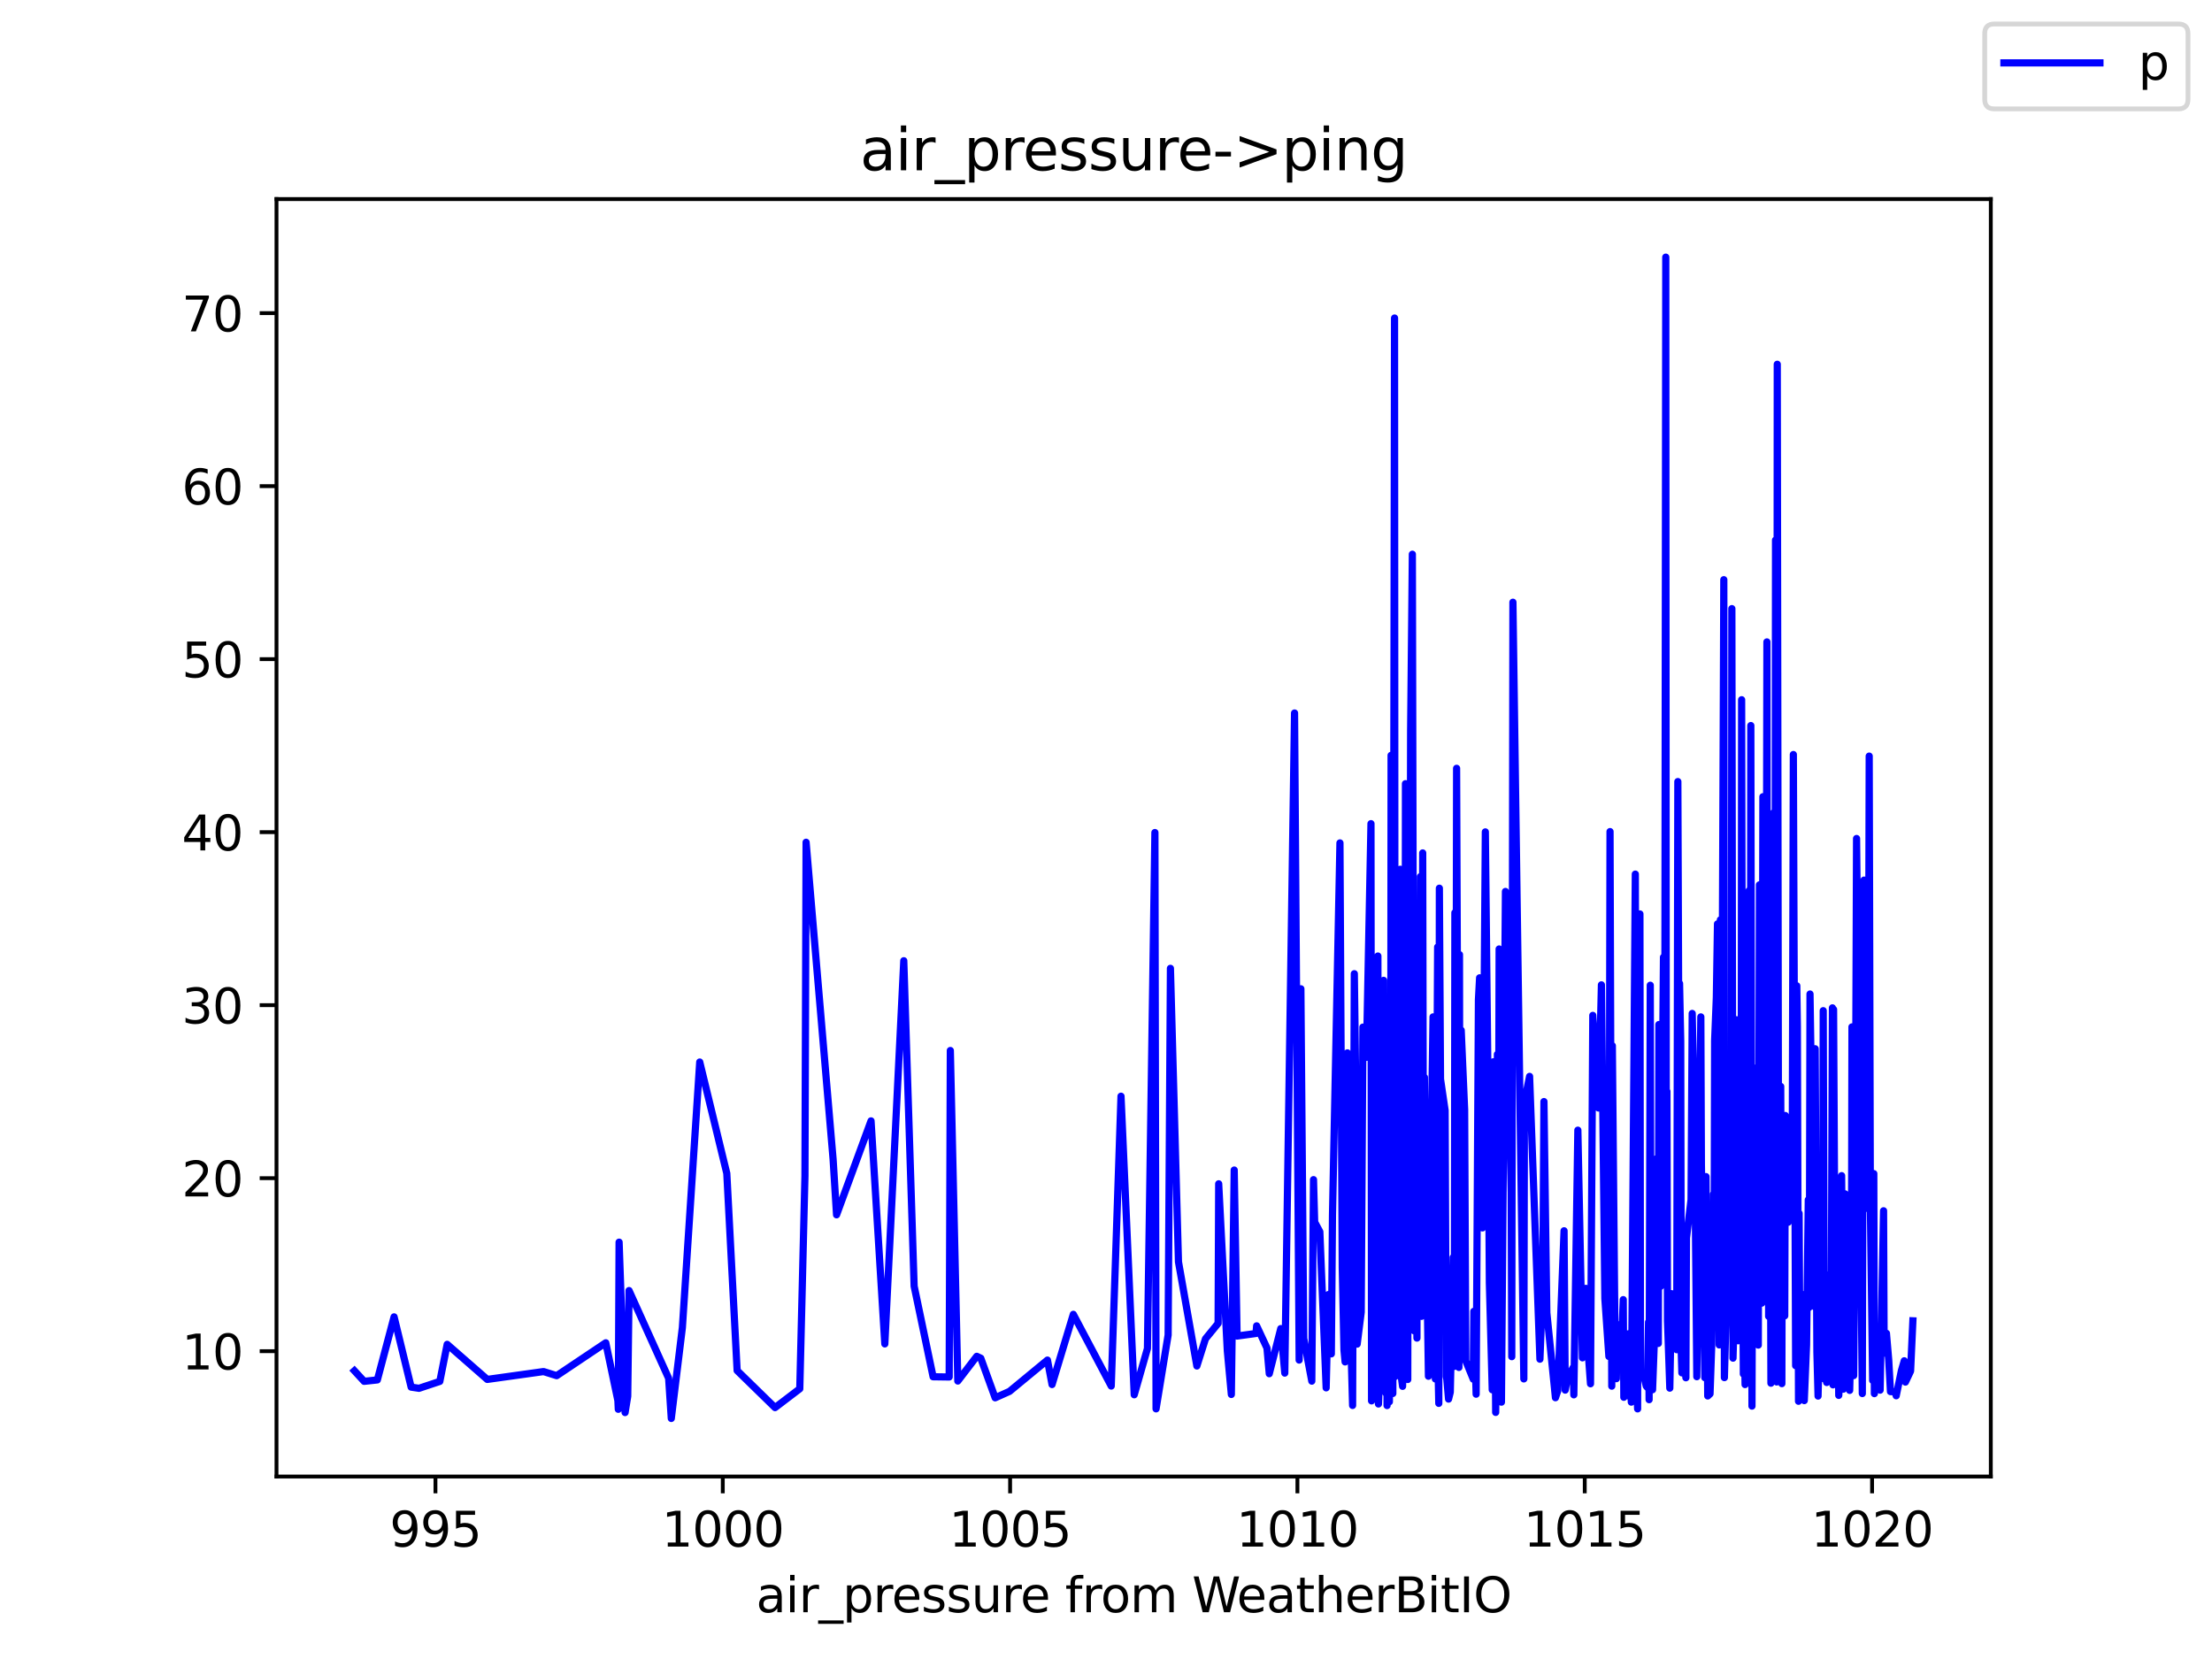 <?xml version="1.0" encoding="utf-8" standalone="no"?>
<!DOCTYPE svg PUBLIC "-//W3C//DTD SVG 1.1//EN"
  "http://www.w3.org/Graphics/SVG/1.1/DTD/svg11.dtd">
<svg height="345.6pt" version="1.1" viewBox="0 0 460.8 345.6" width="460.8pt" xmlns="http://www.w3.org/2000/svg" xmlns:xlink="http://www.w3.org/1999/xlink">
 <defs>
  <style type="text/css">*{stroke-linecap:butt;stroke-linejoin:round;}</style>
 </defs>
 <g id="figure_1">
  <g id="patch_1">
   <path d="M 0 345.6 
L 460.8 345.6 
L 460.8 0 
L 0 0 
z
" style="fill:#ffffff;"/>
  </g>
  <g id="axes_1">
   <g id="patch_2">
    <path d="M 57.6 307.584 
L 414.72 307.584 
L 414.72 41.472 
L 57.6 41.472 
z
" style="fill:#ffffff;"/>
   </g>
   <g id="matplotlib.axis_1">
    <g id="xtick_1">
     <g id="line2d_1">
      <defs>
       <path d="M 0 0 
L 0 3.5 
" id="m10f4f5610d" style="stroke:#000000;stroke-width:0.8;"/>
      </defs>
      <g>
       <use style="stroke:#000000;stroke-width:0.8;" x="90.712" xlink:href="#m10f4f5610d" y="307.584"/>
      </g>
     </g>
     <g id="text_1">
      <!-- 995 -->
      <g transform="translate(81.168 322.182)scale(0.1 -0.1)">
       <defs>
        <path d="M 703 97 
L 703 672 
Q 941 559 1184 500 
Q 1428 441 1663 441 
Q 2288 441 2617 861 
Q 2947 1281 2994 2138 
Q 2813 1869 2534 1725 
Q 2256 1581 1919 1581 
Q 1219 1581 811 2004 
Q 403 2428 403 3163 
Q 403 3881 828 4315 
Q 1253 4750 1959 4750 
Q 2769 4750 3195 4129 
Q 3622 3509 3622 2328 
Q 3622 1225 3098 567 
Q 2575 -91 1691 -91 
Q 1453 -91 1209 -44 
Q 966 3 703 97 
z
M 1959 2075 
Q 2384 2075 2632 2365 
Q 2881 2656 2881 3163 
Q 2881 3666 2632 3958 
Q 2384 4250 1959 4250 
Q 1534 4250 1286 3958 
Q 1038 3666 1038 3163 
Q 1038 2656 1286 2365 
Q 1534 2075 1959 2075 
z
" id="DejaVuSans-39" transform="scale(0.016)"/>
        <path d="M 691 4666 
L 3169 4666 
L 3169 4134 
L 1269 4134 
L 1269 2991 
Q 1406 3038 1543 3061 
Q 1681 3084 1819 3084 
Q 2600 3084 3056 2656 
Q 3513 2228 3513 1497 
Q 3513 744 3044 326 
Q 2575 -91 1722 -91 
Q 1428 -91 1123 -41 
Q 819 9 494 109 
L 494 744 
Q 775 591 1075 516 
Q 1375 441 1709 441 
Q 2250 441 2565 725 
Q 2881 1009 2881 1497 
Q 2881 1984 2565 2268 
Q 2250 2553 1709 2553 
Q 1456 2553 1204 2497 
Q 953 2441 691 2322 
L 691 4666 
z
" id="DejaVuSans-35" transform="scale(0.016)"/>
       </defs>
       <use xlink:href="#DejaVuSans-39"/>
       <use x="63.623" xlink:href="#DejaVuSans-39"/>
       <use x="127.246" xlink:href="#DejaVuSans-35"/>
      </g>
     </g>
    </g>
    <g id="xtick_2">
     <g id="line2d_2">
      <g>
       <use style="stroke:#000000;stroke-width:0.8;" x="150.567" xlink:href="#m10f4f5610d" y="307.584"/>
      </g>
     </g>
     <g id="text_2">
      <!-- 1000 -->
      <g transform="translate(137.842 322.182)scale(0.1 -0.1)">
       <defs>
        <path d="M 794 531 
L 1825 531 
L 1825 4091 
L 703 3866 
L 703 4441 
L 1819 4666 
L 2450 4666 
L 2450 531 
L 3481 531 
L 3481 0 
L 794 0 
L 794 531 
z
" id="DejaVuSans-31" transform="scale(0.016)"/>
        <path d="M 2034 4250 
Q 1547 4250 1301 3770 
Q 1056 3291 1056 2328 
Q 1056 1369 1301 889 
Q 1547 409 2034 409 
Q 2525 409 2770 889 
Q 3016 1369 3016 2328 
Q 3016 3291 2770 3770 
Q 2525 4250 2034 4250 
z
M 2034 4750 
Q 2819 4750 3233 4129 
Q 3647 3509 3647 2328 
Q 3647 1150 3233 529 
Q 2819 -91 2034 -91 
Q 1250 -91 836 529 
Q 422 1150 422 2328 
Q 422 3509 836 4129 
Q 1250 4750 2034 4750 
z
" id="DejaVuSans-30" transform="scale(0.016)"/>
       </defs>
       <use xlink:href="#DejaVuSans-31"/>
       <use x="63.623" xlink:href="#DejaVuSans-30"/>
       <use x="127.246" xlink:href="#DejaVuSans-30"/>
       <use x="190.869" xlink:href="#DejaVuSans-30"/>
      </g>
     </g>
    </g>
    <g id="xtick_3">
     <g id="line2d_3">
      <g>
       <use style="stroke:#000000;stroke-width:0.8;" x="210.422" xlink:href="#m10f4f5610d" y="307.584"/>
      </g>
     </g>
     <g id="text_3">
      <!-- 1005 -->
      <g transform="translate(197.697 322.182)scale(0.1 -0.1)">
       <use xlink:href="#DejaVuSans-31"/>
       <use x="63.623" xlink:href="#DejaVuSans-30"/>
       <use x="127.246" xlink:href="#DejaVuSans-30"/>
       <use x="190.869" xlink:href="#DejaVuSans-35"/>
      </g>
     </g>
    </g>
    <g id="xtick_4">
     <g id="line2d_4">
      <g>
       <use style="stroke:#000000;stroke-width:0.8;" x="270.277" xlink:href="#m10f4f5610d" y="307.584"/>
      </g>
     </g>
     <g id="text_4">
      <!-- 1010 -->
      <g transform="translate(257.552 322.182)scale(0.1 -0.1)">
       <use xlink:href="#DejaVuSans-31"/>
       <use x="63.623" xlink:href="#DejaVuSans-30"/>
       <use x="127.246" xlink:href="#DejaVuSans-31"/>
       <use x="190.869" xlink:href="#DejaVuSans-30"/>
      </g>
     </g>
    </g>
    <g id="xtick_5">
     <g id="line2d_5">
      <g>
       <use style="stroke:#000000;stroke-width:0.8;" x="330.133" xlink:href="#m10f4f5610d" y="307.584"/>
      </g>
     </g>
     <g id="text_5">
      <!-- 1015 -->
      <g transform="translate(317.408 322.182)scale(0.1 -0.1)">
       <use xlink:href="#DejaVuSans-31"/>
       <use x="63.623" xlink:href="#DejaVuSans-30"/>
       <use x="127.246" xlink:href="#DejaVuSans-31"/>
       <use x="190.869" xlink:href="#DejaVuSans-35"/>
      </g>
     </g>
    </g>
    <g id="xtick_6">
     <g id="line2d_6">
      <g>
       <use style="stroke:#000000;stroke-width:0.8;" x="389.988" xlink:href="#m10f4f5610d" y="307.584"/>
      </g>
     </g>
     <g id="text_6">
      <!-- 1020 -->
      <g transform="translate(377.263 322.182)scale(0.1 -0.1)">
       <defs>
        <path d="M 1228 531 
L 3431 531 
L 3431 0 
L 469 0 
L 469 531 
Q 828 903 1448 1529 
Q 2069 2156 2228 2338 
Q 2531 2678 2651 2914 
Q 2772 3150 2772 3378 
Q 2772 3750 2511 3984 
Q 2250 4219 1831 4219 
Q 1534 4219 1204 4116 
Q 875 4013 500 3803 
L 500 4441 
Q 881 4594 1212 4672 
Q 1544 4750 1819 4750 
Q 2544 4750 2975 4387 
Q 3406 4025 3406 3419 
Q 3406 3131 3298 2873 
Q 3191 2616 2906 2266 
Q 2828 2175 2409 1742 
Q 1991 1309 1228 531 
z
" id="DejaVuSans-32" transform="scale(0.016)"/>
       </defs>
       <use xlink:href="#DejaVuSans-31"/>
       <use x="63.623" xlink:href="#DejaVuSans-30"/>
       <use x="127.246" xlink:href="#DejaVuSans-32"/>
       <use x="190.869" xlink:href="#DejaVuSans-30"/>
      </g>
     </g>
    </g>
    <g id="text_7">
     <!-- air_pressure from WeatherBitIO -->
     <g transform="translate(157.507 335.861)scale(0.1 -0.1)">
      <defs>
       <path d="M 2194 1759 
Q 1497 1759 1228 1600 
Q 959 1441 959 1056 
Q 959 750 1161 570 
Q 1363 391 1709 391 
Q 2188 391 2477 730 
Q 2766 1069 2766 1631 
L 2766 1759 
L 2194 1759 
z
M 3341 1997 
L 3341 0 
L 2766 0 
L 2766 531 
Q 2569 213 2275 61 
Q 1981 -91 1556 -91 
Q 1019 -91 701 211 
Q 384 513 384 1019 
Q 384 1609 779 1909 
Q 1175 2209 1959 2209 
L 2766 2209 
L 2766 2266 
Q 2766 2663 2505 2880 
Q 2244 3097 1772 3097 
Q 1472 3097 1187 3025 
Q 903 2953 641 2809 
L 641 3341 
Q 956 3463 1253 3523 
Q 1550 3584 1831 3584 
Q 2591 3584 2966 3190 
Q 3341 2797 3341 1997 
z
" id="DejaVuSans-61" transform="scale(0.016)"/>
       <path d="M 603 3500 
L 1178 3500 
L 1178 0 
L 603 0 
L 603 3500 
z
M 603 4863 
L 1178 4863 
L 1178 4134 
L 603 4134 
L 603 4863 
z
" id="DejaVuSans-69" transform="scale(0.016)"/>
       <path d="M 2631 2963 
Q 2534 3019 2420 3045 
Q 2306 3072 2169 3072 
Q 1681 3072 1420 2755 
Q 1159 2438 1159 1844 
L 1159 0 
L 581 0 
L 581 3500 
L 1159 3500 
L 1159 2956 
Q 1341 3275 1631 3429 
Q 1922 3584 2338 3584 
Q 2397 3584 2469 3576 
Q 2541 3569 2628 3553 
L 2631 2963 
z
" id="DejaVuSans-72" transform="scale(0.016)"/>
       <path d="M 3263 -1063 
L 3263 -1509 
L -63 -1509 
L -63 -1063 
L 3263 -1063 
z
" id="DejaVuSans-5f" transform="scale(0.016)"/>
       <path d="M 1159 525 
L 1159 -1331 
L 581 -1331 
L 581 3500 
L 1159 3500 
L 1159 2969 
Q 1341 3281 1617 3432 
Q 1894 3584 2278 3584 
Q 2916 3584 3314 3078 
Q 3713 2572 3713 1747 
Q 3713 922 3314 415 
Q 2916 -91 2278 -91 
Q 1894 -91 1617 61 
Q 1341 213 1159 525 
z
M 3116 1747 
Q 3116 2381 2855 2742 
Q 2594 3103 2138 3103 
Q 1681 3103 1420 2742 
Q 1159 2381 1159 1747 
Q 1159 1113 1420 752 
Q 1681 391 2138 391 
Q 2594 391 2855 752 
Q 3116 1113 3116 1747 
z
" id="DejaVuSans-70" transform="scale(0.016)"/>
       <path d="M 3597 1894 
L 3597 1613 
L 953 1613 
Q 991 1019 1311 708 
Q 1631 397 2203 397 
Q 2534 397 2845 478 
Q 3156 559 3463 722 
L 3463 178 
Q 3153 47 2828 -22 
Q 2503 -91 2169 -91 
Q 1331 -91 842 396 
Q 353 884 353 1716 
Q 353 2575 817 3079 
Q 1281 3584 2069 3584 
Q 2775 3584 3186 3129 
Q 3597 2675 3597 1894 
z
M 3022 2063 
Q 3016 2534 2758 2815 
Q 2500 3097 2075 3097 
Q 1594 3097 1305 2825 
Q 1016 2553 972 2059 
L 3022 2063 
z
" id="DejaVuSans-65" transform="scale(0.016)"/>
       <path d="M 2834 3397 
L 2834 2853 
Q 2591 2978 2328 3040 
Q 2066 3103 1784 3103 
Q 1356 3103 1142 2972 
Q 928 2841 928 2578 
Q 928 2378 1081 2264 
Q 1234 2150 1697 2047 
L 1894 2003 
Q 2506 1872 2764 1633 
Q 3022 1394 3022 966 
Q 3022 478 2636 193 
Q 2250 -91 1575 -91 
Q 1294 -91 989 -36 
Q 684 19 347 128 
L 347 722 
Q 666 556 975 473 
Q 1284 391 1588 391 
Q 1994 391 2212 530 
Q 2431 669 2431 922 
Q 2431 1156 2273 1281 
Q 2116 1406 1581 1522 
L 1381 1569 
Q 847 1681 609 1914 
Q 372 2147 372 2553 
Q 372 3047 722 3315 
Q 1072 3584 1716 3584 
Q 2034 3584 2315 3537 
Q 2597 3491 2834 3397 
z
" id="DejaVuSans-73" transform="scale(0.016)"/>
       <path d="M 544 1381 
L 544 3500 
L 1119 3500 
L 1119 1403 
Q 1119 906 1312 657 
Q 1506 409 1894 409 
Q 2359 409 2629 706 
Q 2900 1003 2900 1516 
L 2900 3500 
L 3475 3500 
L 3475 0 
L 2900 0 
L 2900 538 
Q 2691 219 2414 64 
Q 2138 -91 1772 -91 
Q 1169 -91 856 284 
Q 544 659 544 1381 
z
M 1991 3584 
L 1991 3584 
z
" id="DejaVuSans-75" transform="scale(0.016)"/>
       <path id="DejaVuSans-20" transform="scale(0.016)"/>
       <path d="M 2375 4863 
L 2375 4384 
L 1825 4384 
Q 1516 4384 1395 4259 
Q 1275 4134 1275 3809 
L 1275 3500 
L 2222 3500 
L 2222 3053 
L 1275 3053 
L 1275 0 
L 697 0 
L 697 3053 
L 147 3053 
L 147 3500 
L 697 3500 
L 697 3744 
Q 697 4328 969 4595 
Q 1241 4863 1831 4863 
L 2375 4863 
z
" id="DejaVuSans-66" transform="scale(0.016)"/>
       <path d="M 1959 3097 
Q 1497 3097 1228 2736 
Q 959 2375 959 1747 
Q 959 1119 1226 758 
Q 1494 397 1959 397 
Q 2419 397 2687 759 
Q 2956 1122 2956 1747 
Q 2956 2369 2687 2733 
Q 2419 3097 1959 3097 
z
M 1959 3584 
Q 2709 3584 3137 3096 
Q 3566 2609 3566 1747 
Q 3566 888 3137 398 
Q 2709 -91 1959 -91 
Q 1206 -91 779 398 
Q 353 888 353 1747 
Q 353 2609 779 3096 
Q 1206 3584 1959 3584 
z
" id="DejaVuSans-6f" transform="scale(0.016)"/>
       <path d="M 3328 2828 
Q 3544 3216 3844 3400 
Q 4144 3584 4550 3584 
Q 5097 3584 5394 3201 
Q 5691 2819 5691 2113 
L 5691 0 
L 5113 0 
L 5113 2094 
Q 5113 2597 4934 2840 
Q 4756 3084 4391 3084 
Q 3944 3084 3684 2787 
Q 3425 2491 3425 1978 
L 3425 0 
L 2847 0 
L 2847 2094 
Q 2847 2600 2669 2842 
Q 2491 3084 2119 3084 
Q 1678 3084 1418 2786 
Q 1159 2488 1159 1978 
L 1159 0 
L 581 0 
L 581 3500 
L 1159 3500 
L 1159 2956 
Q 1356 3278 1631 3431 
Q 1906 3584 2284 3584 
Q 2666 3584 2933 3390 
Q 3200 3197 3328 2828 
z
" id="DejaVuSans-6d" transform="scale(0.016)"/>
       <path d="M 213 4666 
L 850 4666 
L 1831 722 
L 2809 4666 
L 3519 4666 
L 4500 722 
L 5478 4666 
L 6119 4666 
L 4947 0 
L 4153 0 
L 3169 4050 
L 2175 0 
L 1381 0 
L 213 4666 
z
" id="DejaVuSans-57" transform="scale(0.016)"/>
       <path d="M 1172 4494 
L 1172 3500 
L 2356 3500 
L 2356 3053 
L 1172 3053 
L 1172 1153 
Q 1172 725 1289 603 
Q 1406 481 1766 481 
L 2356 481 
L 2356 0 
L 1766 0 
Q 1100 0 847 248 
Q 594 497 594 1153 
L 594 3053 
L 172 3053 
L 172 3500 
L 594 3500 
L 594 4494 
L 1172 4494 
z
" id="DejaVuSans-74" transform="scale(0.016)"/>
       <path d="M 3513 2113 
L 3513 0 
L 2938 0 
L 2938 2094 
Q 2938 2591 2744 2837 
Q 2550 3084 2163 3084 
Q 1697 3084 1428 2787 
Q 1159 2491 1159 1978 
L 1159 0 
L 581 0 
L 581 4863 
L 1159 4863 
L 1159 2956 
Q 1366 3272 1645 3428 
Q 1925 3584 2291 3584 
Q 2894 3584 3203 3211 
Q 3513 2838 3513 2113 
z
" id="DejaVuSans-68" transform="scale(0.016)"/>
       <path d="M 1259 2228 
L 1259 519 
L 2272 519 
Q 2781 519 3026 730 
Q 3272 941 3272 1375 
Q 3272 1813 3026 2020 
Q 2781 2228 2272 2228 
L 1259 2228 
z
M 1259 4147 
L 1259 2741 
L 2194 2741 
Q 2656 2741 2882 2914 
Q 3109 3088 3109 3444 
Q 3109 3797 2882 3972 
Q 2656 4147 2194 4147 
L 1259 4147 
z
M 628 4666 
L 2241 4666 
Q 2963 4666 3353 4366 
Q 3744 4066 3744 3513 
Q 3744 3084 3544 2831 
Q 3344 2578 2956 2516 
Q 3422 2416 3680 2098 
Q 3938 1781 3938 1306 
Q 3938 681 3513 340 
Q 3088 0 2303 0 
L 628 0 
L 628 4666 
z
" id="DejaVuSans-42" transform="scale(0.016)"/>
       <path d="M 628 4666 
L 1259 4666 
L 1259 0 
L 628 0 
L 628 4666 
z
" id="DejaVuSans-49" transform="scale(0.016)"/>
       <path d="M 2522 4238 
Q 1834 4238 1429 3725 
Q 1025 3213 1025 2328 
Q 1025 1447 1429 934 
Q 1834 422 2522 422 
Q 3209 422 3611 934 
Q 4013 1447 4013 2328 
Q 4013 3213 3611 3725 
Q 3209 4238 2522 4238 
z
M 2522 4750 
Q 3503 4750 4090 4092 
Q 4678 3434 4678 2328 
Q 4678 1225 4090 567 
Q 3503 -91 2522 -91 
Q 1538 -91 948 565 
Q 359 1222 359 2328 
Q 359 3434 948 4092 
Q 1538 4750 2522 4750 
z
" id="DejaVuSans-4f" transform="scale(0.016)"/>
      </defs>
      <use xlink:href="#DejaVuSans-61"/>
      <use x="61.279" xlink:href="#DejaVuSans-69"/>
      <use x="89.062" xlink:href="#DejaVuSans-72"/>
      <use x="130.176" xlink:href="#DejaVuSans-5f"/>
      <use x="180.176" xlink:href="#DejaVuSans-70"/>
      <use x="243.652" xlink:href="#DejaVuSans-72"/>
      <use x="282.516" xlink:href="#DejaVuSans-65"/>
      <use x="344.039" xlink:href="#DejaVuSans-73"/>
      <use x="396.139" xlink:href="#DejaVuSans-73"/>
      <use x="448.238" xlink:href="#DejaVuSans-75"/>
      <use x="511.617" xlink:href="#DejaVuSans-72"/>
      <use x="550.48" xlink:href="#DejaVuSans-65"/>
      <use x="612.004" xlink:href="#DejaVuSans-20"/>
      <use x="643.791" xlink:href="#DejaVuSans-66"/>
      <use x="678.996" xlink:href="#DejaVuSans-72"/>
      <use x="717.859" xlink:href="#DejaVuSans-6f"/>
      <use x="779.041" xlink:href="#DejaVuSans-6d"/>
      <use x="876.453" xlink:href="#DejaVuSans-20"/>
      <use x="908.24" xlink:href="#DejaVuSans-57"/>
      <use x="1001.242" xlink:href="#DejaVuSans-65"/>
      <use x="1062.766" xlink:href="#DejaVuSans-61"/>
      <use x="1124.045" xlink:href="#DejaVuSans-74"/>
      <use x="1163.254" xlink:href="#DejaVuSans-68"/>
      <use x="1226.633" xlink:href="#DejaVuSans-65"/>
      <use x="1288.156" xlink:href="#DejaVuSans-72"/>
      <use x="1329.27" xlink:href="#DejaVuSans-42"/>
      <use x="1397.873" xlink:href="#DejaVuSans-69"/>
      <use x="1425.656" xlink:href="#DejaVuSans-74"/>
      <use x="1464.865" xlink:href="#DejaVuSans-49"/>
      <use x="1494.357" xlink:href="#DejaVuSans-4f"/>
     </g>
    </g>
   </g>
   <g id="matplotlib.axis_2">
    <g id="ytick_1">
     <g id="line2d_7">
      <defs>
       <path d="M 0 0 
L -3.5 0 
" id="m4ace03da26" style="stroke:#000000;stroke-width:0.8;"/>
      </defs>
      <g>
       <use style="stroke:#000000;stroke-width:0.8;" x="57.6" xlink:href="#m4ace03da26" y="281.479"/>
      </g>
     </g>
     <g id="text_8">
      <!-- 10 -->
      <g transform="translate(37.875 285.278)scale(0.1 -0.1)">
       <use xlink:href="#DejaVuSans-31"/>
       <use x="63.623" xlink:href="#DejaVuSans-30"/>
      </g>
     </g>
    </g>
    <g id="ytick_2">
     <g id="line2d_8">
      <g>
       <use style="stroke:#000000;stroke-width:0.8;" x="57.6" xlink:href="#m4ace03da26" y="245.438"/>
      </g>
     </g>
     <g id="text_9">
      <!-- 20 -->
      <g transform="translate(37.875 249.237)scale(0.1 -0.1)">
       <use xlink:href="#DejaVuSans-32"/>
       <use x="63.623" xlink:href="#DejaVuSans-30"/>
      </g>
     </g>
    </g>
    <g id="ytick_3">
     <g id="line2d_9">
      <g>
       <use style="stroke:#000000;stroke-width:0.8;" x="57.6" xlink:href="#m4ace03da26" y="209.397"/>
      </g>
     </g>
     <g id="text_10">
      <!-- 30 -->
      <g transform="translate(37.875 213.197)scale(0.1 -0.1)">
       <defs>
        <path d="M 2597 2516 
Q 3050 2419 3304 2112 
Q 3559 1806 3559 1356 
Q 3559 666 3084 287 
Q 2609 -91 1734 -91 
Q 1441 -91 1130 -33 
Q 819 25 488 141 
L 488 750 
Q 750 597 1062 519 
Q 1375 441 1716 441 
Q 2309 441 2620 675 
Q 2931 909 2931 1356 
Q 2931 1769 2642 2001 
Q 2353 2234 1838 2234 
L 1294 2234 
L 1294 2753 
L 1863 2753 
Q 2328 2753 2575 2939 
Q 2822 3125 2822 3475 
Q 2822 3834 2567 4026 
Q 2313 4219 1838 4219 
Q 1578 4219 1281 4162 
Q 984 4106 628 3988 
L 628 4550 
Q 988 4650 1302 4700 
Q 1616 4750 1894 4750 
Q 2613 4750 3031 4423 
Q 3450 4097 3450 3541 
Q 3450 3153 3228 2886 
Q 3006 2619 2597 2516 
z
" id="DejaVuSans-33" transform="scale(0.016)"/>
       </defs>
       <use xlink:href="#DejaVuSans-33"/>
       <use x="63.623" xlink:href="#DejaVuSans-30"/>
      </g>
     </g>
    </g>
    <g id="ytick_4">
     <g id="line2d_10">
      <g>
       <use style="stroke:#000000;stroke-width:0.8;" x="57.6" xlink:href="#m4ace03da26" y="173.357"/>
      </g>
     </g>
     <g id="text_11">
      <!-- 40 -->
      <g transform="translate(37.875 177.156)scale(0.1 -0.1)">
       <defs>
        <path d="M 2419 4116 
L 825 1625 
L 2419 1625 
L 2419 4116 
z
M 2253 4666 
L 3047 4666 
L 3047 1625 
L 3713 1625 
L 3713 1100 
L 3047 1100 
L 3047 0 
L 2419 0 
L 2419 1100 
L 313 1100 
L 313 1709 
L 2253 4666 
z
" id="DejaVuSans-34" transform="scale(0.016)"/>
       </defs>
       <use xlink:href="#DejaVuSans-34"/>
       <use x="63.623" xlink:href="#DejaVuSans-30"/>
      </g>
     </g>
    </g>
    <g id="ytick_5">
     <g id="line2d_11">
      <g>
       <use style="stroke:#000000;stroke-width:0.8;" x="57.6" xlink:href="#m4ace03da26" y="137.316"/>
      </g>
     </g>
     <g id="text_12">
      <!-- 50 -->
      <g transform="translate(37.875 141.115)scale(0.1 -0.1)">
       <use xlink:href="#DejaVuSans-35"/>
       <use x="63.623" xlink:href="#DejaVuSans-30"/>
      </g>
     </g>
    </g>
    <g id="ytick_6">
     <g id="line2d_12">
      <g>
       <use style="stroke:#000000;stroke-width:0.8;" x="57.6" xlink:href="#m4ace03da26" y="101.275"/>
      </g>
     </g>
     <g id="text_13">
      <!-- 60 -->
      <g transform="translate(37.875 105.074)scale(0.1 -0.1)">
       <defs>
        <path d="M 2113 2584 
Q 1688 2584 1439 2293 
Q 1191 2003 1191 1497 
Q 1191 994 1439 701 
Q 1688 409 2113 409 
Q 2538 409 2786 701 
Q 3034 994 3034 1497 
Q 3034 2003 2786 2293 
Q 2538 2584 2113 2584 
z
M 3366 4563 
L 3366 3988 
Q 3128 4100 2886 4159 
Q 2644 4219 2406 4219 
Q 1781 4219 1451 3797 
Q 1122 3375 1075 2522 
Q 1259 2794 1537 2939 
Q 1816 3084 2150 3084 
Q 2853 3084 3261 2657 
Q 3669 2231 3669 1497 
Q 3669 778 3244 343 
Q 2819 -91 2113 -91 
Q 1303 -91 875 529 
Q 447 1150 447 2328 
Q 447 3434 972 4092 
Q 1497 4750 2381 4750 
Q 2619 4750 2861 4703 
Q 3103 4656 3366 4563 
z
" id="DejaVuSans-36" transform="scale(0.016)"/>
       </defs>
       <use xlink:href="#DejaVuSans-36"/>
       <use x="63.623" xlink:href="#DejaVuSans-30"/>
      </g>
     </g>
    </g>
    <g id="ytick_7">
     <g id="line2d_13">
      <g>
       <use style="stroke:#000000;stroke-width:0.8;" x="57.6" xlink:href="#m4ace03da26" y="65.234"/>
      </g>
     </g>
     <g id="text_14">
      <!-- 70 -->
      <g transform="translate(37.875 69.034)scale(0.1 -0.1)">
       <defs>
        <path d="M 525 4666 
L 3525 4666 
L 3525 4397 
L 1831 0 
L 1172 0 
L 2766 4134 
L 525 4134 
L 525 4666 
z
" id="DejaVuSans-37" transform="scale(0.016)"/>
       </defs>
       <use xlink:href="#DejaVuSans-37"/>
       <use x="63.623" xlink:href="#DejaVuSans-30"/>
      </g>
     </g>
    </g>
   </g>
   <g id="line2d_14">
    <path clip-path="url(#p7c8fe38bfa)" d="M 73.833 285.559 
L 75.856 287.757 
L 78.609 287.462 
L 82.093 274.328 
L 85.648 288.961 
L 87.288 289.21 
L 91.622 287.772 
L 93.154 280.052 
L 101.51 287.357 
L 113.229 285.721 
L 115.971 286.575 
L 126.194 279.727 
L 128.72 291.779 
L 128.804 293.581 
L 128.971 258.766 
L 130.216 294.259 
L 130.767 290.864 
L 131.042 268.85 
L 139.29 287.123 
L 139.841 295.488 
L 142.151 276.559 
L 145.767 221.24 
L 151.405 244.436 
L 153.56 285.516 
L 161.461 293.228 
L 166.608 289.307 
L 167.686 244.988 
L 167.925 175.458 
L 173.551 241.513 
L 174.27 253.068 
L 181.452 233.501 
L 184.325 279.958 
L 188.276 200.139 
L 190.431 267.931 
L 194.381 286.806 
L 197.733 286.853 
L 197.972 218.84 
L 199.529 287.692 
L 203.479 282.546 
L 204.317 282.939 
L 207.31 291.188 
L 210.303 289.848 
L 218.203 283.331 
L 219.161 288.424 
L 223.59 273.802 
L 231.491 288.741 
L 233.526 228.362 
L 236.28 290.554 
L 239.033 280.917 
L 240.589 173.432 
L 240.829 293.488 
L 243.343 278.106 
L 243.821 201.724 
L 245.497 262.868 
L 249.328 284.56 
L 251.124 278.895 
L 253.757 275.68 
L 253.877 246.61 
L 255.673 281.392 
L 256.511 290.493 
L 257.109 243.741 
L 257.708 278.322 
L 261.658 277.785 
L 261.778 276.199 
L 263.933 280.823 
L 264.412 286.171 
L 266.806 276.772 
L 267.644 286.038 
L 269.679 148.535 
L 270.637 283.324 
L 270.876 261.79 
L 270.996 205.984 
L 271.594 278.816 
L 273.27 287.714 
L 273.629 245.741 
L 273.869 254.589 
L 274.946 256.593 
L 276.263 289.112 
L 276.742 269.676 
L 277.34 282.034 
L 277.58 253.14 
L 279.136 175.598 
L 279.615 264.071 
L 279.974 281.241 
L 280.213 283.71 
L 280.692 219.337 
L 281.53 284.124 
L 281.77 292.781 
L 282.129 202.842 
L 282.488 230.982 
L 282.727 279.998 
L 283.565 273.352 
L 283.924 213.967 
L 284.643 220.267 
L 285.6 171.583 
L 285.72 291.826 
L 286.199 276.707 
L 286.558 219.817 
L 286.797 287.609 
L 287.037 199.158 
L 287.157 292.475 
L 287.516 283.076 
L 287.995 251.839 
L 288.234 204.229 
L 288.473 277.9 
L 288.713 290.23 
L 288.833 236.651 
L 288.952 292.803 
L 289.072 214.634 
L 289.431 292.014 
L 289.551 265.048 
L 289.671 288.229 
L 289.79 157.351 
L 290.149 290.291 
L 290.509 66.251 
L 290.628 286.763 
L 290.987 272.058 
L 291.227 197.468 
L 291.466 219.374 
L 291.706 181.084 
L 291.825 286.139 
L 292.184 288.799 
L 292.304 282.863 
L 292.663 280.07 
L 292.783 163.258 
L 293.262 287.375 
L 293.382 218.263 
L 293.621 270.238 
L 293.86 152.309 
L 294.22 115.457 
L 294.579 277.233 
L 294.818 250.214 
L 295.177 278.747 
L 295.297 190.372 
L 295.536 271.424 
L 295.656 270.014 
L 295.895 182.616 
L 296.135 274.217 
L 296.374 177.682 
L 296.494 236.046 
L 296.733 224.426 
L 296.853 239.531 
L 297.571 286.694 
L 297.691 268.061 
L 298.529 211.837 
L 299.008 287.26 
L 299.487 197.284 
L 299.606 286.795 
L 299.726 292.349 
L 299.846 185.03 
L 300.085 224.794 
L 301.043 231.328 
L 301.282 286.77 
L 301.402 287.339 
L 301.761 291.455 
L 302.12 290.01 
L 302.719 261.952 
L 302.958 284.647 
L 303.078 190.134 
L 303.318 234.23 
L 303.437 160.054 
L 303.916 284.863 
L 304.036 198.856 
L 304.155 279.317 
L 304.395 214.62 
L 305.113 231.195 
L 305.353 283.501 
L 306.909 287.31 
L 307.029 273.172 
L 307.507 290.435 
L 307.986 208.248 
L 308.226 203.699 
L 308.824 255.796 
L 309.423 173.299 
L 310.021 229.876 
L 310.261 267.272 
L 310.859 289.516 
L 311.099 221.19 
L 311.578 294.227 
L 311.697 283.043 
L 311.937 219.626 
L 312.056 290.774 
L 312.296 197.691 
L 312.775 292.093 
L 313.613 185.708 
L 314.81 248.43 
L 314.929 282.621 
L 315.169 125.455 
L 317.443 287.253 
L 317.563 229.544 
L 318.64 224.232 
L 320.795 283.14 
L 321.394 267.592 
L 321.633 229.476 
L 322.232 273.471 
L 324.027 291.17 
L 324.506 289.747 
L 325.823 256.395 
L 326.062 289.585 
L 326.541 287.022 
L 327.738 284.87 
L 327.858 290.568 
L 328.696 235.437 
L 329.654 282.859 
L 330.372 268.393 
L 330.971 283.346 
L 331.33 288.265 
L 331.809 211.524 
L 333.006 230.82 
L 333.604 205.163 
L 334.323 270.548 
L 335.16 282.578 
L 335.4 173.234 
L 335.759 288.763 
L 335.879 217.838 
L 336.477 283.793 
L 336.717 287.202 
L 336.956 275.943 
L 337.674 283.425 
L 338.153 270.739 
L 338.273 291.077 
L 338.393 284.777 
L 338.512 289.21 
L 338.991 290.749 
L 339.231 277.857 
L 339.829 292.089 
L 339.949 278.916 
L 340.667 182.093 
L 340.907 286.431 
L 341.146 293.495 
L 341.266 209.289 
L 341.625 190.393 
L 341.745 286.337 
L 342.583 287.274 
L 342.942 288.745 
L 343.181 289.033 
L 343.42 275.417 
L 343.54 291.578 
L 343.78 205.242 
L 343.899 262.273 
L 344.258 289.505 
L 344.857 273.182 
L 345.096 241.366 
L 345.456 279.861 
L 345.575 213.427 
L 345.695 252.549 
L 345.934 267.967 
L 346.533 199.4 
L 346.772 253.374 
L 347.012 53.568 
L 347.132 266.756 
L 347.251 227.346 
L 347.371 275.179 
L 347.85 289.174 
L 348.209 269.492 
L 349.286 281.165 
L 349.526 162.818 
L 349.765 227.202 
L 349.885 204.885 
L 350.124 216.843 
L 350.244 281.966 
L 350.364 285.991 
L 350.723 281.85 
L 351.202 287.011 
L 351.321 257.93 
L 352.279 249.918 
L 352.518 211.12 
L 352.997 233.761 
L 353.476 286.791 
L 354.314 211.837 
L 354.434 242.786 
L 355.152 287.004 
L 355.392 245.11 
L 355.751 290.803 
L 356.23 290.363 
L 356.589 280.063 
L 356.828 265.073 
L 356.948 248.747 
L 357.067 271.553 
L 357.187 216.775 
L 357.546 207.804 
L 357.786 192.462 
L 358.025 235.801 
L 358.145 280.174 
L 358.384 191.619 
L 358.504 270.699 
L 359.103 120.762 
L 359.222 286.982 
L 360.659 232.265 
L 360.779 126.788 
L 361.018 282.924 
L 361.497 265.549 
L 361.736 212.428 
L 361.976 229.501 
L 362.095 279.306 
L 362.215 266.774 
L 362.454 276.538 
L 362.574 254.69 
L 362.694 274.617 
L 362.814 145.767 
L 363.053 267.704 
L 363.173 286.222 
L 363.292 271.29 
L 363.532 288.431 
L 363.652 270.613 
L 364.011 258.997 
L 364.13 269.874 
L 364.37 185.531 
L 364.609 278.643 
L 364.729 151.145 
L 364.968 292.918 
L 365.208 222.369 
L 365.327 273.056 
L 365.687 269.6 
L 366.165 268.49 
L 366.285 280.207 
L 366.525 184.327 
L 367.003 271.47 
L 367.243 165.972 
L 367.722 267.077 
L 367.961 201.544 
L 368.081 133.723 
L 368.201 248.199 
L 368.32 178.33 
L 368.44 274.224 
L 368.679 210.922 
L 368.919 288.143 
L 369.158 261.703 
L 369.517 169.28 
L 369.757 252.124 
L 369.876 112.509 
L 370.116 287.883 
L 370.236 75.884 
L 370.475 234.042 
L 370.595 284.236 
L 370.834 285.061 
L 370.954 226.319 
L 371.193 288.237 
L 371.313 233.307 
L 371.792 274.116 
L 371.912 232.381 
L 372.51 254.618 
L 373.348 243.878 
L 373.588 157.182 
L 374.066 284.496 
L 374.186 280.391 
L 374.306 205.361 
L 374.425 213.877 
L 374.665 291.909 
L 374.785 252.765 
L 374.904 274.538 
L 375.503 269.672 
L 375.862 291.772 
L 376.341 280.156 
L 376.7 249.94 
L 376.82 272.404 
L 376.939 259.995 
L 377.059 207.073 
L 378.017 272.198 
L 378.137 218.476 
L 378.496 281.699 
L 378.735 290.824 
L 379.334 265.542 
L 379.453 268.598 
L 379.693 281.183 
L 379.812 210.544 
L 380.052 287.285 
L 380.172 277.392 
L 380.531 287.995 
L 380.77 265.607 
L 381.249 281.454 
L 381.369 280.001 
L 381.488 272.793 
L 381.728 209.956 
L 381.848 288.492 
L 381.967 210.291 
L 382.326 277.662 
L 382.686 253.926 
L 383.045 290.684 
L 383.164 288.676 
L 383.523 269.935 
L 383.643 244.912 
L 384.002 289.39 
L 384.361 248.703 
L 385.319 289.639 
L 385.678 275.233 
L 385.798 213.921 
L 385.918 220.696 
L 386.157 286.564 
L 386.516 239.38 
L 386.756 174.676 
L 387.953 290.302 
L 388.072 237.599 
L 388.312 183.344 
L 388.551 189.096 
L 388.671 197.72 
L 389.15 251.785 
L 389.389 157.51 
L 389.629 251.219 
L 390.108 287.563 
L 390.227 283.544 
L 390.347 244.483 
L 390.467 290.316 
L 390.826 285.508 
L 391.664 289.592 
L 392.382 252.228 
L 392.502 281.872 
L 392.981 277.749 
L 393.459 283.378 
L 393.819 289.898 
L 394.776 289.923 
L 395.016 290.763 
L 396.093 285.541 
L 396.692 283.476 
L 396.931 287.912 
L 398.008 285.631 
L 398.487 275.15 
L 398.487 275.15 
" style="fill:none;stroke:#0000ff;stroke-linecap:square;stroke-width:1.5;"/>
   </g>
   <g id="patch_3">
    <path d="M 57.6 307.584 
L 57.6 41.472 
" style="fill:none;stroke:#000000;stroke-linecap:square;stroke-linejoin:miter;stroke-width:0.8;"/>
   </g>
   <g id="patch_4">
    <path d="M 414.72 307.584 
L 414.72 41.472 
" style="fill:none;stroke:#000000;stroke-linecap:square;stroke-linejoin:miter;stroke-width:0.8;"/>
   </g>
   <g id="patch_5">
    <path d="M 57.6 307.584 
L 414.72 307.584 
" style="fill:none;stroke:#000000;stroke-linecap:square;stroke-linejoin:miter;stroke-width:0.8;"/>
   </g>
   <g id="patch_6">
    <path d="M 57.6 41.472 
L 414.72 41.472 
" style="fill:none;stroke:#000000;stroke-linecap:square;stroke-linejoin:miter;stroke-width:0.8;"/>
   </g>
   <g id="text_15">
    <!-- air_pressure-&gt;ping -->
    <g transform="translate(179.16 35.472)scale(0.12 -0.12)">
     <defs>
      <path d="M 313 2009 
L 1997 2009 
L 1997 1497 
L 313 1497 
L 313 2009 
z
" id="DejaVuSans-2d" transform="scale(0.016)"/>
      <path d="M 678 3150 
L 678 3719 
L 4684 2266 
L 4684 1747 
L 678 294 
L 678 863 
L 3897 2003 
L 678 3150 
z
" id="DejaVuSans-3e" transform="scale(0.016)"/>
      <path d="M 3513 2113 
L 3513 0 
L 2938 0 
L 2938 2094 
Q 2938 2591 2744 2837 
Q 2550 3084 2163 3084 
Q 1697 3084 1428 2787 
Q 1159 2491 1159 1978 
L 1159 0 
L 581 0 
L 581 3500 
L 1159 3500 
L 1159 2956 
Q 1366 3272 1645 3428 
Q 1925 3584 2291 3584 
Q 2894 3584 3203 3211 
Q 3513 2838 3513 2113 
z
" id="DejaVuSans-6e" transform="scale(0.016)"/>
      <path d="M 2906 1791 
Q 2906 2416 2648 2759 
Q 2391 3103 1925 3103 
Q 1463 3103 1205 2759 
Q 947 2416 947 1791 
Q 947 1169 1205 825 
Q 1463 481 1925 481 
Q 2391 481 2648 825 
Q 2906 1169 2906 1791 
z
M 3481 434 
Q 3481 -459 3084 -895 
Q 2688 -1331 1869 -1331 
Q 1566 -1331 1297 -1286 
Q 1028 -1241 775 -1147 
L 775 -588 
Q 1028 -725 1275 -790 
Q 1522 -856 1778 -856 
Q 2344 -856 2625 -561 
Q 2906 -266 2906 331 
L 2906 616 
Q 2728 306 2450 153 
Q 2172 0 1784 0 
Q 1141 0 747 490 
Q 353 981 353 1791 
Q 353 2603 747 3093 
Q 1141 3584 1784 3584 
Q 2172 3584 2450 3431 
Q 2728 3278 2906 2969 
L 2906 3500 
L 3481 3500 
L 3481 434 
z
" id="DejaVuSans-67" transform="scale(0.016)"/>
     </defs>
     <use xlink:href="#DejaVuSans-61"/>
     <use x="61.279" xlink:href="#DejaVuSans-69"/>
     <use x="89.062" xlink:href="#DejaVuSans-72"/>
     <use x="130.176" xlink:href="#DejaVuSans-5f"/>
     <use x="180.176" xlink:href="#DejaVuSans-70"/>
     <use x="243.652" xlink:href="#DejaVuSans-72"/>
     <use x="282.516" xlink:href="#DejaVuSans-65"/>
     <use x="344.039" xlink:href="#DejaVuSans-73"/>
     <use x="396.139" xlink:href="#DejaVuSans-73"/>
     <use x="448.238" xlink:href="#DejaVuSans-75"/>
     <use x="511.617" xlink:href="#DejaVuSans-72"/>
     <use x="550.48" xlink:href="#DejaVuSans-65"/>
     <use x="612.004" xlink:href="#DejaVuSans-2d"/>
     <use x="648.088" xlink:href="#DejaVuSans-3e"/>
     <use x="731.877" xlink:href="#DejaVuSans-70"/>
     <use x="795.354" xlink:href="#DejaVuSans-69"/>
     <use x="823.137" xlink:href="#DejaVuSans-6e"/>
     <use x="886.516" xlink:href="#DejaVuSans-67"/>
    </g>
   </g>
  </g>
  <g id="legend_1">
   <g id="patch_7">
    <path d="M 415.452 22.678 
L 453.8 22.678 
Q 455.8 22.678 455.8 20.678 
L 455.8 7 
Q 455.8 5 453.8 5 
L 415.452 5 
Q 413.452 5 413.452 7 
L 413.452 20.678 
Q 413.452 22.678 415.452 22.678 
z
" style="fill:#ffffff;opacity:0.8;stroke:#cccccc;stroke-linejoin:miter;"/>
   </g>
   <g id="line2d_15">
    <path d="M 417.452 13.098 
L 437.452 13.098 
" style="fill:none;stroke:#0000ff;stroke-linecap:square;stroke-width:1.5;"/>
   </g>
   <g id="line2d_16"/>
   <g id="text_16">
    <!-- p -->
    <g transform="translate(445.452 16.598)scale(0.1 -0.1)">
     <use xlink:href="#DejaVuSans-70"/>
    </g>
   </g>
  </g>
 </g>
 <defs>
  <clipPath id="p7c8fe38bfa">
   <rect height="266.112" width="357.12" x="57.6" y="41.472"/>
  </clipPath>
 </defs>
</svg>
